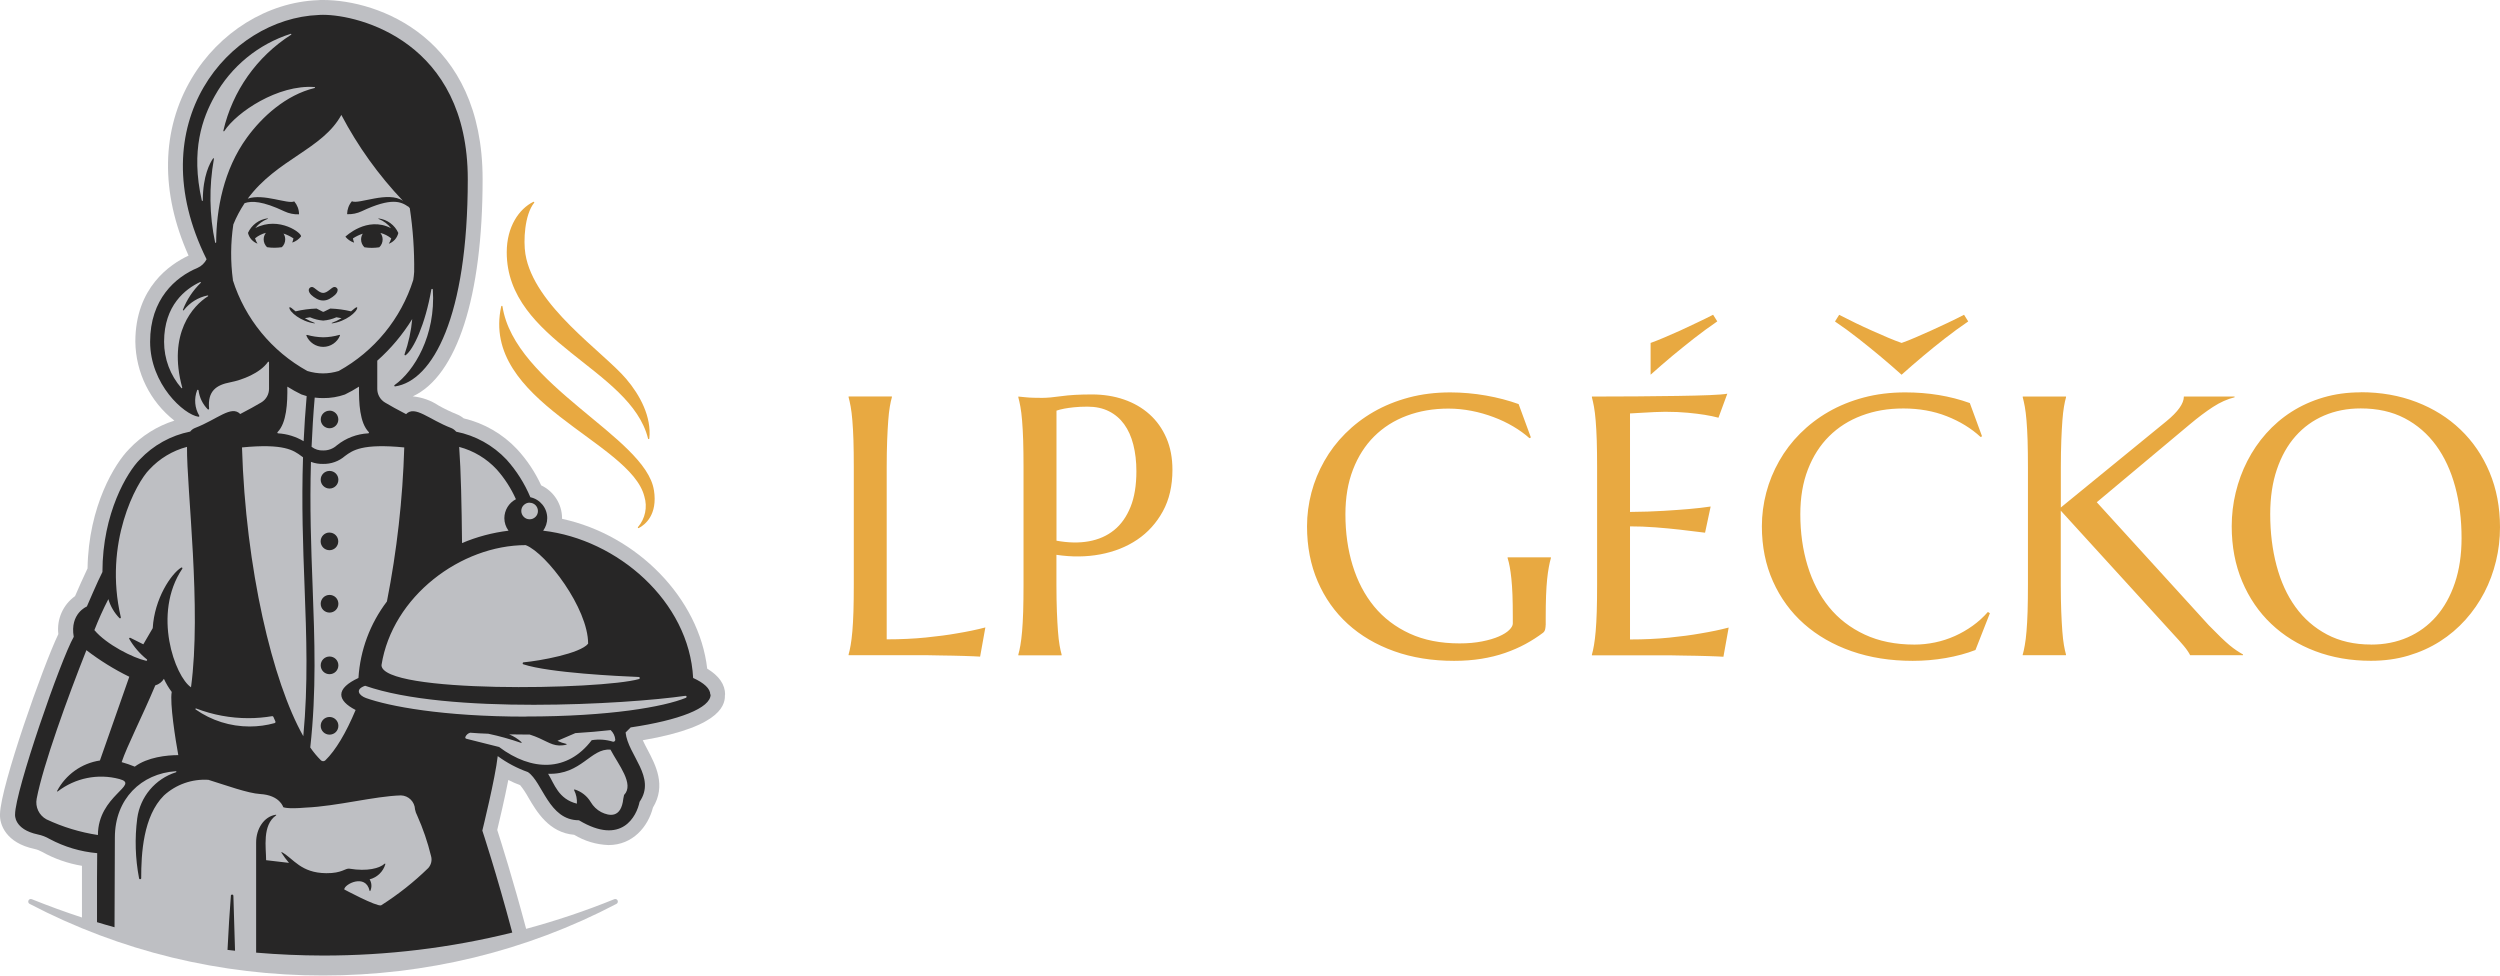 <?xml version="1.0" encoding="UTF-8"?>
<svg id="Layer_1" data-name="Layer 1" xmlns="http://www.w3.org/2000/svg" xmlns:xlink="http://www.w3.org/1999/xlink" viewBox="0 0 438.34 171.05">
  <defs>
    <style>
      .cls-1 {
        clip-path: url(#clippath);
      }

      .cls-2 {
        fill: none;
      }

      .cls-2, .cls-3, .cls-4, .cls-5, .cls-6 {
        stroke-width: 0px;
      }

      .cls-7 {
        clip-path: url(#clippath-1);
      }

      .cls-8 {
        clip-path: url(#clippath-3);
      }

      .cls-9 {
        clip-path: url(#clippath-2);
      }

      .cls-3 {
        fill: #272626;
      }

      .cls-3, .cls-4, .cls-5 {
        fill-rule: evenodd;
      }

      .cls-4 {
        fill: #bebfc3;
      }

      .cls-5, .cls-6 {
        fill: #e8a941;
      }
    </style>
    <clipPath id="clippath">
      <rect class="cls-2" x="0" width="127.13" height="171.05"/>
    </clipPath>
    <clipPath id="clippath-1">
      <rect class="cls-2" x="0" width="127.13" height="171.05"/>
    </clipPath>
    <clipPath id="clippath-2">
      <rect class="cls-2" x="0" width="127.13" height="171.05"/>
    </clipPath>
    <clipPath id="clippath-3">
      <rect class="cls-2" x="0" width="127.13" height="171.05"/>
    </clipPath>
  </defs>
  <path class="cls-6" d="M155.47,112.1c2.49,0,4.78-.11,6.86-.32s3.91-.45,5.47-.73c1.81-.3,3.47-.64,4.97-1.04l-.92,5.12c-.25-.02-.63-.04-1.14-.06s-1.07-.04-1.69-.06-1.28-.04-1.96-.05-1.33-.02-1.95-.03-1.15-.02-1.63-.03-.82-.02-1.03-.02h-13.66v-.13c.13-.44.25-.99.36-1.64s.22-1.47.3-2.44.15-2.12.19-3.46.06-2.9.06-4.7v-20.59c0-1.79-.02-3.36-.06-4.7s-.11-2.5-.19-3.48-.18-1.8-.3-2.45-.24-1.2-.36-1.64v-.13h7.59v.13c-.13.44-.25.99-.36,1.64s-.21,1.47-.28,2.45-.14,2.14-.19,3.48-.08,2.9-.08,4.7v30.17M185.23,94.8c2.07.38,3.96.42,5.68.11s3.19-.96,4.43-1.96,2.19-2.36,2.88-4.06,1.03-3.8,1.03-6.26c0-1.71-.18-3.26-.54-4.67s-.89-2.59-1.6-3.57-1.6-1.74-2.67-2.28-2.33-.81-3.76-.81c-.91,0-1.7.04-2.37.11s-1.24.15-1.71.24c-.55.11-1,.22-1.36.35v22.8M178.56,69.53c.42.04.86.08,1.33.13.4.04.85.07,1.34.08s1.01.02,1.53.02c.82,0,1.93-.1,3.34-.3s3.19-.3,5.36-.3c2.02,0,3.9.3,5.61.89s3.21,1.45,4.48,2.59,2.25,2.52,2.96,4.16,1.06,3.49,1.06,5.58c0,2.8-.56,5.23-1.68,7.27s-2.61,3.7-4.49,4.97-4.04,2.12-6.48,2.58-5.01.48-7.69.08v5.25c0,1.79.03,3.36.08,4.7s.12,2.49.19,3.46.17,1.78.28,2.44.24,1.2.36,1.64v.13h-7.59v-.13c.13-.44.25-.99.36-1.64s.22-1.47.3-2.44.15-2.12.19-3.46.06-2.9.06-4.7v-20.59c0-1.79-.02-3.36-.06-4.7s-.11-2.5-.19-3.48-.18-1.8-.3-2.45-.24-1.2-.36-1.64v-.13M271.01,109.57c0,.23-.03.47-.08.73s-.17.46-.36.63c-.95.72-1.98,1.38-3.08,1.98s-2.3,1.12-3.59,1.57-2.67.79-4.16,1.03-3.08.36-4.79.36c-3.84,0-7.34-.56-10.5-1.69s-5.88-2.73-8.14-4.79-4.02-4.55-5.27-7.45-1.87-6.12-1.87-9.66c0-2,.26-3.97.77-5.91s1.27-3.78,2.26-5.53,2.21-3.36,3.67-4.82,3.12-2.74,4.98-3.81,3.92-1.91,6.17-2.51,4.68-.9,7.29-.9c1.01,0,2.05.05,3.1.14s2.1.23,3.13.41,2.03.4,2.99.65,1.87.54,2.74.85l2.15,5.85-.25.13c-.82-.74-1.77-1.42-2.85-2.06s-2.22-1.18-3.45-1.64-2.5-.83-3.84-1.09-2.69-.4-4.06-.4c-2.66,0-5.09.42-7.31,1.25s-4.12,2.04-5.71,3.62-2.83,3.52-3.72,5.82-1.33,4.91-1.33,7.84c0,3.23.42,6.22,1.27,8.98s2.1,5.16,3.76,7.18,3.75,3.61,6.25,4.76,5.41,1.72,8.74,1.72c1.48,0,2.79-.12,3.95-.35s2.14-.52,2.94-.87,1.41-.73,1.82-1.14.62-.79.62-1.12v-1.23c0-1.48-.02-2.75-.06-3.83s-.11-2.01-.19-2.8-.18-1.47-.28-2.04-.23-1.1-.38-1.58v-.13h7.59v.13c-.13.44-.25.96-.36,1.57s-.22,1.31-.3,2.13-.15,1.79-.19,2.89-.06,2.39-.06,3.84v1.3M279.14,69.53c2.64,0,5.26-.01,7.86-.03s4.99-.05,7.16-.08,4.03-.08,5.57-.14,2.58-.15,3.13-.25l-1.55,4.21c-.7-.19-1.51-.36-2.44-.51-.8-.13-1.78-.25-2.93-.36s-2.47-.17-3.97-.17c-.51,0-1.11.02-1.82.05s-1.39.07-2.04.11c-.76.04-1.53.08-2.31.13v17.27c2.17-.02,4.13-.08,5.88-.19s3.24-.21,4.46-.32c1.43-.13,2.7-.27,3.8-.44l-.98,4.59c-1.45-.19-2.94-.37-4.46-.54-1.31-.15-2.73-.28-4.27-.4s-3.02-.17-4.43-.17v19.83c2.49,0,4.78-.11,6.86-.32s3.91-.45,5.47-.73c1.81-.3,3.47-.64,4.97-1.04l-.92,5.12c-.25-.02-.63-.04-1.14-.06s-1.07-.04-1.69-.06-1.28-.04-1.96-.05-1.33-.02-1.95-.03-1.15-.02-1.63-.03-.82-.02-1.03-.02h-13.66v-.13c.13-.44.25-.99.36-1.64s.22-1.47.3-2.44.15-2.12.19-3.46.06-2.9.06-4.7v-20.59c0-1.79-.02-3.36-.06-4.7s-.11-2.5-.19-3.48-.18-1.8-.3-2.45-.24-1.2-.36-1.64v-.13h0M347.55,76.49l-.28.13c-1.64-1.52-3.62-2.73-5.93-3.64s-4.84-1.36-7.61-1.36-5.09.42-7.31,1.25-4.12,2.04-5.71,3.62-2.83,3.52-3.72,5.82-1.33,4.91-1.33,7.84c0,3.23.42,6.24,1.27,9.03s2.1,5.21,3.76,7.26,3.75,3.65,6.25,4.82,5.41,1.76,8.74,1.76c1.2,0,2.4-.13,3.61-.38s2.36-.63,3.46-1.12,2.15-1.1,3.13-1.8,1.87-1.51,2.67-2.42l.35.22-2.53,6.45c-1.58.61-3.33,1.08-5.23,1.41s-3.83.49-5.77.49c-3.9,0-7.47-.56-10.71-1.69s-6.02-2.73-8.35-4.79-4.14-4.55-5.44-7.45-1.95-6.12-1.95-9.66c0-2,.26-3.97.77-5.91s1.27-3.78,2.26-5.53,2.21-3.36,3.67-4.82,3.12-2.74,4.98-3.81,3.92-1.91,6.17-2.51,4.68-.9,7.29-.9c4.07,0,7.84.62,11.32,1.87l2.15,5.85M333.41,65.7c-1.22-1.1-2.49-2.19-3.8-3.29-1.14-.95-2.39-1.96-3.76-3.04s-2.74-2.08-4.11-3l.73-1.17c.93.48,1.89.96,2.88,1.44s1.97.93,2.93,1.36,1.88.83,2.75,1.2,1.67.68,2.39.93c.72-.25,1.52-.57,2.4-.95s1.81-.79,2.77-1.22,1.93-.89,2.93-1.36,1.94-.94,2.85-1.41l.73,1.17c-1.37.93-2.74,1.93-4.11,3s-2.63,2.09-3.76,3.04c-1.31,1.1-2.57,2.19-3.8,3.29M354.66,114.76c.13-.44.25-.99.36-1.64.12-.65.22-1.47.3-2.44s.15-2.12.19-3.46.06-2.9.06-4.7v-20.59c0-1.79-.02-3.36-.06-4.7s-.11-2.5-.19-3.48-.18-1.8-.3-2.45c-.12-.65-.24-1.2-.36-1.64v-.13h7.59v.13c-.13.44-.25.99-.36,1.64s-.21,1.47-.28,2.45-.14,2.14-.19,3.48-.08,2.9-.08,4.7v7.05l18.47-15.09c2.07-1.69,3.1-3.14,3.1-4.36h8.89v.13c-1.24.3-2.5.86-3.78,1.69s-2.63,1.85-4.06,3.05l-16.32,13.66,19.64,21.57c.82.84,1.52,1.54,2.1,2.1s1.09,1.02,1.53,1.39.85.67,1.22.92.75.48,1.15.71v.13h-9.27c-.08-.19-.23-.43-.43-.73s-.43-.6-.7-.92-.55-.64-.85-.98-.6-.65-.87-.95l-19.83-21.76v12.97c0,1.79.03,3.36.08,4.7s.12,2.49.19,3.46.17,1.78.28,2.44.24,1.2.36,1.64v.13h-7.59v-.13M413.93,68.77c3.52,0,6.77.57,9.76,1.72s5.56,2.76,7.73,4.84,3.87,4.57,5.09,7.48,1.83,6.13,1.83,9.65c0,2-.23,3.97-.7,5.91s-1.14,3.77-2.04,5.5-2,3.33-3.31,4.79-2.8,2.73-4.48,3.8-3.53,1.9-5.55,2.5-4.21.9-6.55.9c-3.52,0-6.77-.56-9.76-1.69s-5.56-2.73-7.73-4.79-3.87-4.55-5.09-7.45-1.83-6.12-1.83-9.66c0-2,.23-3.97.7-5.91s1.14-3.78,2.04-5.53,1.99-3.36,3.29-4.82,2.78-2.74,4.46-3.81,3.53-1.91,5.57-2.51,4.22-.9,6.56-.9M415.73,113.02c2.34,0,4.48-.42,6.42-1.27s3.61-2.07,5.01-3.67,2.49-3.56,3.27-5.87,1.17-4.93,1.17-7.86c0-3.25-.37-6.26-1.12-9.03s-1.86-5.18-3.34-7.21-3.32-3.63-5.52-4.78-4.77-1.72-7.7-1.72c-2.34,0-4.48.42-6.42,1.25s-3.61,2.04-5.01,3.62-2.49,3.52-3.27,5.82-1.17,4.91-1.17,7.84c0,3.23.37,6.24,1.11,9.03s1.84,5.21,3.32,7.26,3.32,3.65,5.53,4.82,4.79,1.76,7.72,1.76"/>
  <g class="cls-1">
    <g>
      <g class="cls-7">
        <path class="cls-4" d="M127.14,121.79c0-1.76-1.06-3.29-3.14-4.55-1.41-12.32-12.27-23.43-25.45-26.27v-.12c-.01-2.46-1.44-4.7-3.66-5.75-1.07-2.32-2.49-4.46-4.23-6.34-2.52-2.68-5.78-4.56-9.36-5.41-.37-.31-.79-.55-1.25-.73-1.08-.44-2.13-.94-3.14-1.51-1.35-.9-2.9-1.45-4.51-1.61h-.03c7.73-3.58,12.25-17.42,12.25-38.08,0-24.85-18.29-31.42-27.96-31.42-.33,0-.66,0-.92.03-8.85.35-17.34,5.62-22.15,13.74-5.33,8.99-5.5,19.95-.53,31.05-3.21,1.49-9.33,5.58-9.33,15.09.07,5.41,2.59,10.5,6.84,13.84-3.02.96-5.75,2.67-7.92,4.98-2.48,2.48-7.13,10-7.3,20.93-.67,1.38-1.67,3.66-2.19,4.86-2.12,1.52-3.24,4.07-2.93,6.66C7.55,116.76.13,137.78,0,142.72c-.1,1.84,1.04,5.07,6.04,6.13.46.1.9.27,1.31.5,2.18,1.22,4.55,2.05,7.02,2.46,0,1.92-.01,4.96,0,9.06-2.96-.97-5.89-2.04-8.8-3.21-.22-.09-.48,0-.58.23s-.01.48.2.59c7.91,4.14,16.29,7.3,24.97,9.41,8.67,2.1,17.57,3.16,26.49,3.15h0c8.92,0,17.81-1.05,26.47-3.15,8.68-2.11,17.06-5.26,24.97-9.41.21-.11.3-.37.2-.59-.1-.22-.36-.32-.58-.23-5.04,2.05-10.2,3.78-15.46,5.2-2.31-8.67-4.39-15.23-5.07-17.34.38-1.58,1.29-5.42,1.94-8.76.68.34,1.37.64,2.08.91.55.68,1.03,1.41,1.45,2.18,1.45,2.47,3.61,6.15,8.02,6.52,1.82,1.1,3.88,1.72,6.01,1.8h0c4.27,0,6.94-3.22,7.8-6.57,2.36-3.88.47-7.46-.92-10.1-.31-.59-.62-1.17-.86-1.71,14.43-2.47,14.42-6.63,14.41-8.03v.03Z"/>
      </g>
      <g class="cls-9">
        <path class="cls-5" d="M113.62,76.9c0,.06.06.1.12.09s.1-.05.11-.1c.4-3.81-1.62-7.59-4.05-10.45-4.06-4.78-16.21-12.83-17.68-21.91-.37-2.3-.15-6.88,1.54-8.98.07-.09-.05-.21-.15-.16-2.48,1.23-4.66,4.32-4.66,8.85,0,15.65,21.71,20.34,24.77,32.64v.02ZM114.65,85.93c-1.45-9.29-24.43-18.41-26.55-32.22,0-.06-.06-.1-.11-.09s-.1.05-.11.1c-3.67,16.73,22.68,23.66,25.1,33.33.57,1.86.15,3.89-1.12,5.37-.04.04-.04.1,0,.14.03.04.09.06.14.03,1.1-.58,3.34-2.32,2.66-6.65h0Z"/>
      </g>
      <g class="cls-8">
        <path class="cls-3" d="M57.77,82.57c-.41,0-.8.16-1.09.45-.29.29-.45.68-.45,1.09,0,.85.69,1.55,1.55,1.55s1.55-.69,1.55-1.55c0-.41-.16-.8-.45-1.09-.29-.29-.68-.45-1.1-.45h0ZM57.77,93.37c-.85,0-1.55.69-1.55,1.55s.69,1.55,1.55,1.55c.41,0,.8-.16,1.09-.45.29-.29.45-.68.45-1.09s-.16-.81-.45-1.1-.68-.45-1.1-.45h0ZM40.48,157.07c-.21,2.61-.41,5.89-.59,9.48.44.05.88.1,1.32.15l-.29-9.62c0-.12-.09-.23-.22-.23-.12,0-.23.09-.23.22h.01ZM124.54,121.79c0-1.05-1.08-2.04-3.01-2.92-.69-13.44-13.28-24.31-26.28-25.82v-.02c.45-.63.7-1.4.7-2.18,0-1.77-1.23-3.29-2.96-3.67-1.01-2.41-2.42-4.64-4.17-6.59-2.37-2.51-5.45-4.23-8.84-4.9-.23-.28-.52-.5-.86-.64-3.9-1.49-6.36-4.04-7.92-2.44-1.45-.74-2.77-1.48-3.69-2.03-.84-.5-1.36-1.41-1.36-2.39v-4.95c2.39-2.12,4.45-4.58,6.13-7.3-.19,2.11-.65,4.19-1.35,6.19-.02.05,0,.11.05.15.05.03.11.03.15,0,1.36-1,3.43-5.37,4.5-11.52.01-.07.07-.11.14-.11s.12.06.12.12c.55,8.05-3.28,14.32-6.7,16.74-.05.03-.07.1-.05.16.02.06.08.09.14.08,6.57-.97,12.74-12.15,12.74-36.32S62.92,2.6,56.66,2.6c-.27,0-.55,0-.82.03-15.63.62-31.52,18.88-19.62,42.83-.34.67-.9,1.21-1.59,1.51-3.89,1.62-8.31,5.5-8.31,12.95s5.93,12.79,8.48,13.15c.05,0,.1-.02.13-.06.03-.04.03-.1,0-.14-.8-1.34-.93-2.98-.37-4.44.02-.06.07-.09.13-.09s.11.05.12.11c.16,1.25.73,2.42,1.62,3.32.04.04.1.05.15.02s.08-.07.08-.13c-.29-3.09,1.25-4.16,3.71-4.63,2.09-.4,5.23-1.6,6.61-3.57.03-.04.07-.05.12-.04.04,0,.07.06.07.1v4.65c0,.98-.52,1.89-1.36,2.39-.92.54-2.24,1.29-3.69,2.03-1.56-1.6-4.01.94-7.91,2.44-.34.13-.64.35-.86.64-3.38.68-6.47,2.39-8.84,4.9-2.16,2.16-6.55,9.36-6.55,19.72-.79,1.51-2.73,6.05-2.73,6.05,0,0-3.02,1.22-2.3,5.32-2.3,4.03-10.29,27.06-10.29,31.16,0,0-.25,2.59,3.99,3.49.73.15,1.43.42,2.08.8,2.58,1.38,5.41,2.22,8.33,2.48-.03,1.05-.04,6.44-.03,12.1,1.02.31,2.04.61,3.07.89.02-7.44.06-15.73.06-15.73,0-6.79,4.65-11.23,10.69-11.63.05,0,.09.03.1.07,0,.05-.02.09-.06.11-3.65,1.15-6.31,4.31-6.81,8.11-.45,3.48-.34,7.02.32,10.47,0,.1.09.18.19.18s.18-.07.19-.17c-.01-4.29.34-10.88,3.98-14.51,2.12-1.94,4.93-2.93,7.8-2.75,3.1.96,6.91,2.36,9.09,2.49,3.45.21,4.03,2.3,4.03,2.3,0,0,.62.37,3.93.08,5.51-.24,12.03-2,16.71-2.14,1.34.04,2.41,1.11,2.47,2.45.07.38.2.74.38,1.08,1.02,2.28,1.83,4.65,2.42,7.07.23.75.04,1.56-.48,2.14-2.52,2.46-5.29,4.65-8.27,6.54-.86.22-6.46-2.79-6.46-2.79,0-.93,3.76-2.83,4.44.22,0,.03.03.05.06.06s.06,0,.07-.03c.3-.65.25-1.41-.12-2.02,1.33-.34,2.38-1.35,2.76-2.67,0-.03,0-.06-.03-.08s-.06,0-.09,0c-.88.81-3.03,1.4-6.18.88-.73-.12-1.28.82-4.07.79-4.46-.04-5.71-2.53-7.76-3.68-.03-.02-.07,0-.09,0s-.03.06,0,.09c.4.62.84,1.22,1.32,1.78l-4.01-.47c0-2.14-.72-6.14,1.74-7.85.03-.02.04-.05.03-.08,0-.03-.04-.05-.07-.04-2.07.31-3.45,2.46-3.45,4.86v19.32c3.89.33,7.8.5,11.75.51h.05c11.16,0,22.28-1.34,33.11-4.03-2.82-10.58-5.25-17.88-5.25-17.88,0,0,2.27-9.18,2.7-13.06,1.62,1.19,3.4,2.13,5.29,2.8,2.6,1.76,3.64,8.45,8.95,8.45,7.51,4.5,10.13-.72,10.63-3.23,2.98-4.33-2.03-8.17-2.45-12.16l.89-.89c8.48-1.26,14.02-3.38,14.02-5.76h-.06ZM17.17,146.41c-3.13-.48-6.17-1.4-9.03-2.75-1.3-.71-1.99-2.17-1.71-3.62,1.14-5.94,5.43-17.75,8.72-26.04,2.35,1.8,4.86,3.36,7.52,4.66l-5.15,14.68c-3.21.49-5.99,2.47-7.51,5.34-.01.03,0,.07.02.09.03.02.07.02.09,0,3.07-2.37,7.07-3.18,10.81-2.18,3.75,1-3.76,2.87-3.76,9.82ZM23.63,134.42c-.75-.31-1.52-.57-2.3-.79.93-2.8,3.6-7.99,5.9-13.46.63-.18,1.17-.59,1.51-1.15.37.81.83,1.59,1.37,2.3-.36,1.94.65,8.35,1.15,11.08-2.02,0-5.4.36-7.63,2.02h0ZM33.51,120.52c-2.82-1.86-6.85-12.9-1.55-20.8.04-.05.03-.13-.01-.18-.05-.05-.12-.06-.18-.02-1.76,1.09-4.69,5.42-4.99,10.62l-1.65,2.83-2.28-1.14s-.11-.02-.16.02-.06.1-.04.15c.8,1.39,1.85,2.61,3.1,3.61.05.04.07.11.04.17-.03.06-.09.09-.16.08-2.26-.49-6.96-2.85-9.08-5.38.72-1.85,1.54-3.67,2.45-5.43.37,1.25,1.04,2.4,1.95,3.33.04.04.11.05.17.02.05-.03.08-.09.07-.15-3.06-13.1,2.73-23.67,5.01-25.94,1.78-1.92,4.06-3.29,6.59-3.96-.07,7.42,2.58,28.32.7,42.17h.02ZM92.86,88.15c.39,0,.76.15,1.03.42s.43.64.43,1.03-.15.76-.43,1.03-.64.43-1.03.42c-.39,0-.76-.15-1.03-.43-.27-.27-.43-.64-.43-1.03s.15-.76.43-1.03.64-.43,1.03-.43h0v.02ZM87.1,82.32c1.38,1.55,2.51,3.31,3.36,5.21-1.24.64-2.02,1.92-2.03,3.32,0,.79.26,1.56.73,2.2-2.8.34-5.55,1.07-8.15,2.17-.07-6.66-.19-12.6-.5-16.86,2.53.67,4.81,2.04,6.59,3.96h0ZM92.2,95.59c3.62,1.44,10.92,11.07,10.92,17.27-1.36,1.72-8.45,3.01-11.32,3.27-.09,0-.15.08-.16.16s.04.17.13.19c4.54,1.5,16.9,2.09,20.24,2.22.09,0,.16.07.17.16.01.09-.04.17-.13.2-6.68,1.91-45.16,2.56-45.16-2.44,1.9-12.06,13.92-21.04,25.32-21.04h0ZM36.45,51.96c-2.55,1.59-7.1,6.47-4.5,16,.01.04,0,.08-.04.1-.03.02-.08.01-.1-.01-1.96-2.25-3.04-5.13-3.04-8.12,0-6.42,3.76-9.28,6.32-10.48.04-.02.08,0,.11.03.02.03.02.08,0,.11-1.37,1.33-2.44,2.94-3.13,4.72-.02.04,0,.08.04.11.04.02.08,0,.11-.02,1.04-1.34,2.53-2.27,4.19-2.6.04,0,.08.02.09.05,0,.04,0,.08-.03.1h-.01ZM37.89,42.5s-.03.08-.08.09-.08-.03-.09-.07c-1.02-4.83-1.09-9.81-.21-14.67,0-.04,0-.08-.05-.1s-.08,0-.1.03c-.53.76-1.8,3.02-1.8,7.37,0,.04-.03.08-.08.08-.04,0-.08-.02-.09-.06-2.01-8.84.14-14.55,2.25-18.32,2.89-5.21,7.66-9.11,13.33-10.92.04-.01.09,0,.11.05.02.04,0,.09-.04.11-6.01,3.84-10.28,9.88-11.88,16.83,0,.04,0,.08.05.1s.08,0,.11-.03c2.17-3.33,9.42-8.19,15.83-7.73.04,0,.08.04.08.08s-.02.08-.06.09c-5.05,1.22-9.23,5.06-11.87,8.69-4.1,5.63-5.38,12.57-5.4,18.4h0v-.02ZM48.17,126.78c-1.43.4-2.91.6-4.4.6-3.39,0-6.7-1.04-9.47-2.99-.04-.03-.05-.08-.03-.12s.07-.06.12-.05c2.93,1.13,6.04,1.7,9.18,1.7,1.39,0,2.78-.12,4.15-.35.09-.01.17.03.21.11.11.27.23.54.36.82.02.05.02.11,0,.16s-.07.09-.12.11h0ZM53.18,129.08c-5.41-9.56-10.11-29.42-10.75-50.63,7.38-.72,9.05.51,10.4,1.51l.3.22c-.27,8.28,0,15.54.27,22.65.33,8.77.64,17.13-.22,26.25h0ZM53.24,77.36c-1.37-.81-2.91-1.29-4.49-1.38-.05,0-.09-.04-.11-.08-.02-.05,0-.1.03-.14,1.6-1.63,1.75-5.12,1.71-7.97.8.5,1.62.96,2.47,1.37.3.11.61.21.92.29-.24,2.75-.41,5.38-.53,7.91h0ZM40.84,49.1c-.44-3.23-.41-6.51.07-9.74.53-1.31,1.2-2.56,1.98-3.74,1.25-.43,3.17-.37,6.98,1.44.79.37,1.65.55,2.52.52.02,0,.04-.02.04-.04,0-.82-.31-1.6-.84-2.23-1.09.54-5.41-1.43-8.15-.48,5.13-6.94,13.13-8.66,16.41-14.68,2.89,5.5,6.53,10.57,10.81,15.07-2.61-1.8-7.75.66-8.96.07-.53.62-.82,1.41-.84,2.23,0,.02.02.04.04.04.87.03,1.73-.15,2.52-.52,5.24-2.48,6.91-1.67,8.15-.81-.02-.03-.04-.06-.06-.09.11.12.23.24.34.35.56,3.7.82,7.44.77,11.19-.02.49-.1.96-.16,1.41-2.15,6.8-6.83,12.51-13.07,15.96-.89.27-1.82.42-2.75.42s-1.86-.15-2.75-.42c-6.24-3.45-10.92-9.16-13.07-15.95h.02ZM64.66,75.76s.05.09.03.14c-.02.05-.06.08-.11.08-2,.1-3.92.83-5.49,2.08-.66.61-1.53.94-2.42.92-.73.04-1.46-.19-2.04-.64.12-2.75.29-5.62.55-8.63.49.06.99.09,1.49.09,1.3.01,2.59-.2,3.81-.63.85-.41,1.67-.87,2.47-1.38-.04,2.84.11,6.34,1.71,7.97h0ZM62.35,124.49c-1.68,4.01-3.49,7.06-5.3,8.82-.22.21-.56.21-.78,0-.69-.69-1.32-1.44-1.87-2.25,1.1-9.93.76-18.87.41-28.28-.26-6.86-.52-13.87-.29-21.8.68.26,1.41.38,2.13.36,1.4.03,2.77-.46,3.83-1.38,1.35-1,3.02-2.23,10.4-1.51-.27,9.07-1.29,18.11-3.04,27.01-2.95,3.88-4.69,8.54-4.99,13.41-1.92.89-3.01,1.88-3.01,2.92,0,.95.89,1.86,2.5,2.69h0ZM87.49,130.97l-5.73-1.44c-.07-.02-.13-.06-.16-.13-.03-.06-.03-.14,0-.2.16-.36.46-.62.84-.73,1.42.1,1.68.13,3.18.18,1.94.41,3.86.95,5.74,1.6.03,0,.07,0,.09-.03s.01-.07,0-.09c-.64-.58-1.38-1.05-2.18-1.37,1.03.02,1.88.03,2.94.03h.66c2.57.81,3.58,1.87,5.16,1.92.42,0,.85-.03,1.26-.14.03,0,.06-.04.06-.07s-.02-.06-.06-.07c-.54-.12-1.06-.3-1.55-.54l3.14-1.35c2.17-.13,4.24-.31,6.19-.53.47.44.76,1.04.81,1.68,0,.1-.03.2-.11.27s-.18.1-.28.09c-1.21-.38-2.49-.47-3.74-.27-4.25,5.58-10.49,5.52-16.26,1.18h0ZM109.42,139.39l-.13.64c-.37,3.45-2.44,3.08-3.88,2.36-.76-.4-1.39-1.01-1.83-1.75-.63-1.06-1.64-1.86-2.82-2.22-.03,0-.07,0-.09.04s-.02.07,0,.1c.37.73.53,1.54.48,2.35-3.25-.81-3.93-3.42-5.05-5.24,5.85.21,7.46-4.53,10.94-4.23,1.4,2.66,4.23,6.05,2.38,7.95h0ZM92.2,125.65c-14.65,0-24.06-1.84-28.03-3.26-1.17-.42-2.04-1.5-.15-2.15,14.42,5.05,45.77,3.26,56.16,1.76.09-.01.18.04.2.13s-.02.18-.11.22c-3.86,1.58-13.38,3.28-28.07,3.28h0v.02ZM55.53,52.39c.34.2.74.3,1.13.3s.79-.1,1.13-.3c.68-.38,1.41-.93,1.41-1.56,0-.15-.08-.3-.2-.39-.12-.1-.27-.14-.43-.12-.45.08-1.16,1.04-1.91,1.04s-1.45-.96-1.91-1.04c-.15-.02-.3.03-.42.13-.12.1-.19.24-.2.39,0,.62.72,1.18,1.4,1.55h0ZM57.78,72.01c-.41,0-.8.16-1.09.45-.29.29-.45.68-.45,1.09s.16.8.45,1.09c.29.29.68.45,1.09.45s.8-.16,1.09-.45c.29-.29.45-.68.45-1.09s-.16-.81-.45-1.1-.69-.46-1.1-.45h0ZM51.45,41.79c-.04.23-.1.46-.19.67v.05s.03.02.05,0c.57-.2,1.07-.56,1.45-1.03.38-.47-3.79-3.68-8-1.49.56-.73,1.32-1.29,2.18-1.62.02,0,.03-.03.03-.05s-.03-.04-.05-.04c-1.51.2-2.81,1.16-3.44,2.55.2.87.83,1.58,1.67,1.89-.19-.29-.33-.61-.43-.94.56-.45,1.21-.78,1.9-.96-.25.33-.39.73-.39,1.15,0,.52.22,1.01.59,1.37.43.07.86.1,1.3.1s.87-.04,1.3-.1c.38-.36.59-.85.59-1.37,0-.36-.1-.72-.3-1.02.61.2,1.18.48,1.72.83h.02ZM55.15,56.61c-.59-.22-1.16-.5-1.7-.82.28-.04.61-.12.91-.16.73.32,1.51.52,2.31.58.8-.06,1.58-.26,2.31-.58.29.05.63.12.91.16-.54.33-1.11.6-1.7.82-.02,0-.04.03-.03.06,0,.02.03.04.06.03,2.38-.31,4.44-2.03,4.42-2.78-.13-.17-.48.16-1.09.67-1.2-.29-2.42-.45-3.65-.49l-1.11.55c-.07.03-.15.03-.21,0l-1.07-.55c-1.24.04-2.48.2-3.69.49-.62-.52-.96-.85-1.09-.67-.02.75,2.04,2.47,4.42,2.78.02,0,.03,0,.04-.02,0,0,0-.03,0-.05,0-.02-.02-.03-.04-.03h0ZM59.62,58.85s0-.07-.02-.1c-.03-.03-.06-.04-.1-.03-.92.26-1.87.41-2.83.42-.96-.02-1.91-.16-2.83-.42-.04,0-.07,0-.1.03s-.03.07-.02.1c.5,1.19,1.66,1.97,2.95,1.97s2.45-.79,2.94-1.98h0ZM57.78,125.71c-.85,0-1.55.69-1.55,1.55s.69,1.55,1.55,1.55c.41,0,.81-.16,1.1-.45.29-.29.45-.68.45-1.1s-.16-.81-.46-1.1c-.29-.29-.69-.45-1.1-.45h0ZM57.78,115.11c-.85,0-1.55.69-1.55,1.55s.69,1.55,1.55,1.55,1.55-.69,1.55-1.55c0-.41-.16-.81-.45-1.1s-.69-.45-1.1-.45h0ZM62.02,42.52s.04,0,.05,0,.02-.03,0-.05c-.09-.22-.15-.44-.19-.67.54-.35,1.12-.63,1.73-.83-.2.3-.3.66-.3,1.02,0,.52.22,1.01.59,1.37.43.07.86.1,1.3.1s.87-.04,1.3-.1c.38-.36.59-.85.59-1.37,0-.42-.14-.82-.39-1.15.7.18,1.34.51,1.9.96-.1.33-.25.65-.43.94.84-.31,1.47-1.02,1.67-1.89-.62-1.39-1.93-2.35-3.44-2.55-.02,0-.04,0-.05.04,0,.02,0,.04.03.05.86.33,1.62.89,2.18,1.62-4.22-2.18-8,1.49-8,1.49.38.47.88.82,1.45,1.02h.01ZM57.78,104.31c-.85,0-1.55.69-1.55,1.55s.69,1.55,1.55,1.55,1.55-.69,1.55-1.55c0-.41-.16-.81-.45-1.1s-.69-.45-1.1-.45h0Z"/>
      </g>
    </g>
  </g>
  <path class="cls-6" d="M300.36,55.19c-.91.46-1.85.94-2.85,1.4-.99.48-1.96.94-2.91,1.37-.97.43-1.9.84-2.77,1.21-.89.38-1.7.7-2.42.96v5.57c1.23-1.1,2.5-2.2,3.81-3.3,1.15-.94,2.39-1.96,3.77-3.04,1.37-1.07,2.74-2.07,4.11-3.01l-.73-1.16Z"/>
</svg>
